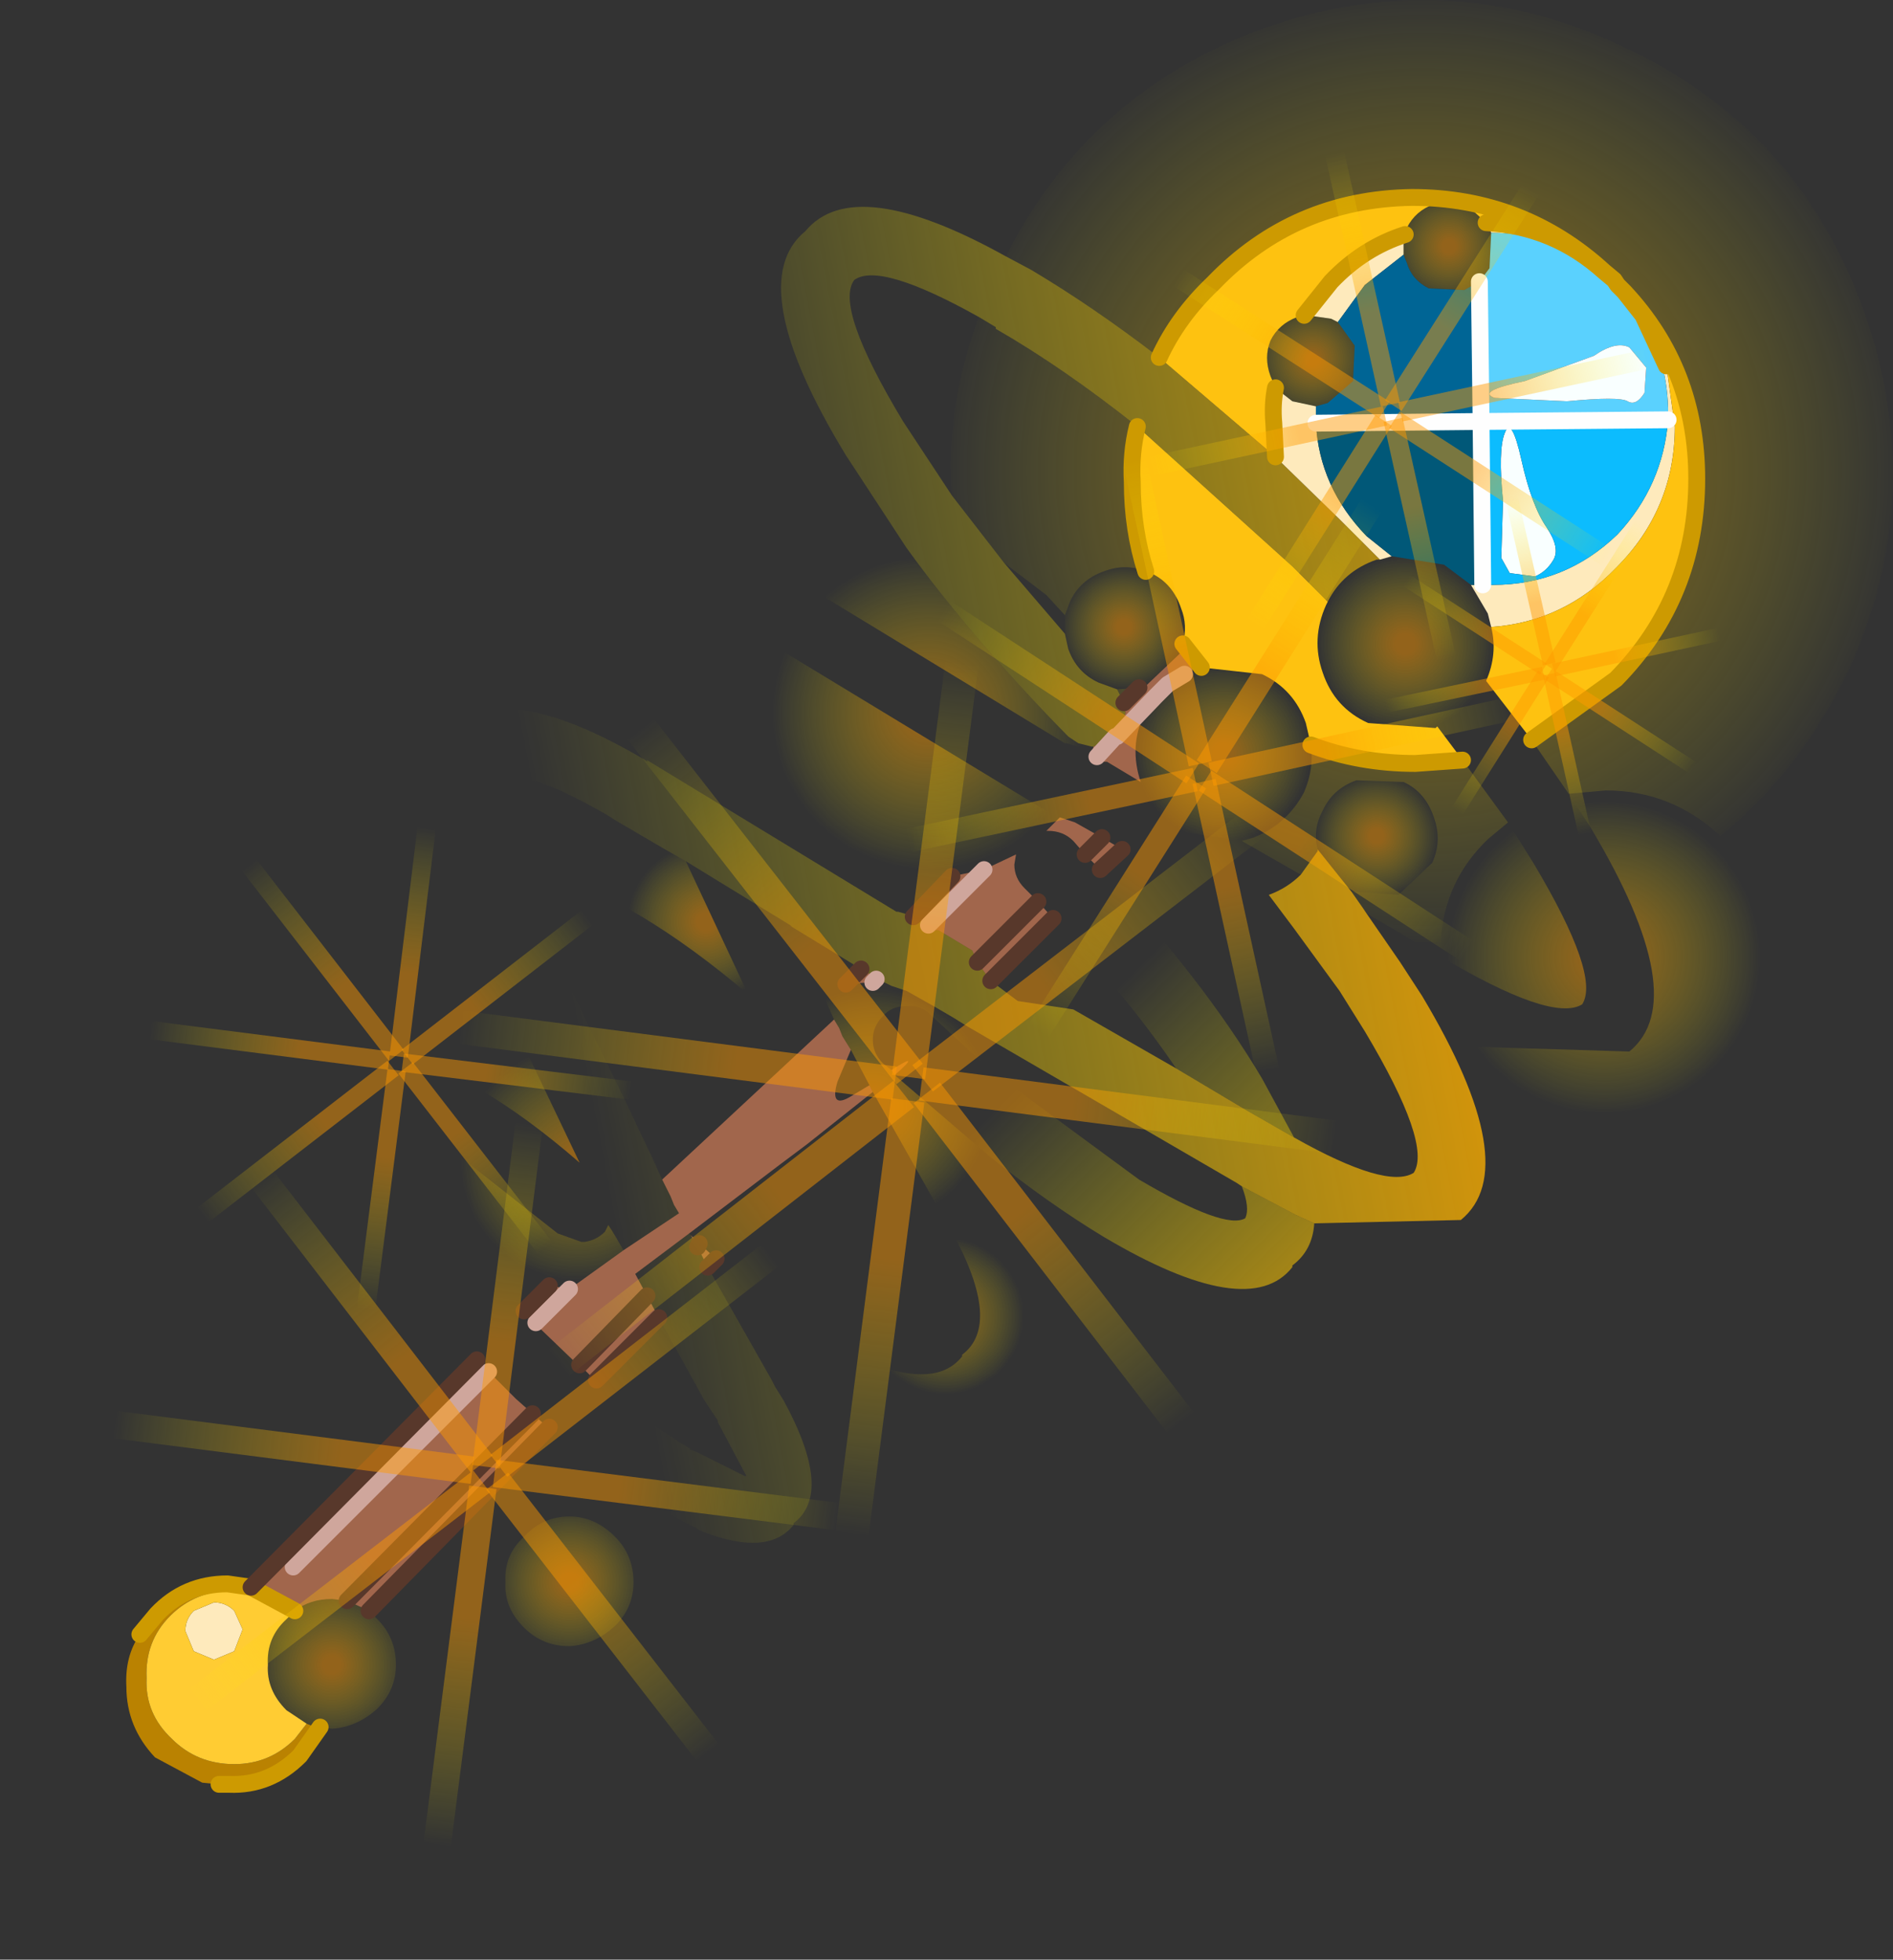 <?xml version="1.0" encoding="UTF-8"?>
<svg version="1.1" viewBox="0 0 56.174 58.164" xmlns="http://www.w3.org/2000/svg" xmlns:cc="http://creativecommons.org/ns#" xmlns:dc="http://purl.org/dc/elements/1.1/" xmlns:rdf="http://www.w3.org/1999/02/22-rdf-syntax-ns#" xmlns:xlink="http://www.w3.org/1999/xlink">
<rect x="0" y="0" width="56.174" height="58.164" fill="#333333" stroke="none"/>
<g transform="translate(-246.9 -170.89)">
<use transform="translate(250.65,170.9)" width="52.4" height="53.2" xlink:href="#b"/>
<use transform="matrix(-.106 -.136 .136 -.106 260.55 214.25)" width="5.75" height="99.05" xlink:href="#a"/>
<use transform="matrix(.106 .136 -.13 .1 286.85 192.6)" width="5.75" height="99.05" xlink:href="#a"/>
<use transform="matrix(.136 -.106 .106 .136 263 189.6)" width="5.75" height="99.05" xlink:href="#a"/>
<use transform="matrix(-.136 .106 -.1 -.13 284.7 215.9)" width="5.75" height="99.05" xlink:href="#a"/>
<use transform="matrix(-.171 -.022 .022 -.171 272.15 220.55)" width="5.75" height="99.05" xlink:href="#a"/>
<use transform="matrix(.171 .022 -.021 .163 275.45 186.65)" width="5.75" height="99.05" xlink:href="#a"/>
<use transform="matrix(.022 -.171 .171 .022 256.45 201.35)" width="5.75" height="99.05" xlink:href="#a"/>
<use transform="matrix(-.022 .171 -.163 -.021 290.45 204.65)" width="5.75" height="99.05" xlink:href="#a"/>
<use transform="matrix(-.087 -.113 .113 -.087 250.25 223.8)" width="5.75" height="99.05" xlink:href="#a"/>
<use transform="matrix(.087 .113 -.107 .083 272.05 205.85)" width="5.75" height="99.05" xlink:href="#a"/>
<use transform="matrix(.113 -.087 .087 .113 252.25 203.4)" width="5.75" height="99.05" xlink:href="#a"/>
<use transform="matrix(-.113 .087 -.083 -.107 270.2 225.2)" width="5.75" height="99.05" xlink:href="#a"/>
<use transform="matrix(-.141 -.018 .018 -.141 259.85 229.05)" width="5.75" height="99.05" xlink:href="#a"/>
<use transform="matrix(.141 .018 -.017 .135 262.6 201)" width="5.75" height="99.05" xlink:href="#a"/>
<use transform="matrix(.018 -.141 .141 .018 246.9 213.15)" width="5.75" height="99.05" xlink:href="#a"/>
<use transform="matrix(-.018 .141 -.135 -.017 275 215.9)" width="5.75" height="99.05" xlink:href="#a"/>
<use transform="matrix(-.058 -.075 .075 -.058 251.3 208.55)" width="5.75" height="99.05" xlink:href="#a"/>
<use transform="matrix(.058 .075 -.071 .055 265.85 196.6)" width="5.75" height="99.05" xlink:href="#a"/>
<use transform="matrix(.075 -.058 .058 .075 252.7 194.95)" width="5.75" height="99.05" xlink:href="#a"/>
<use transform="matrix(-.075 .058 -.055 -.071 264.6 209.45)" width="5.75" height="99.05" xlink:href="#a"/>
<use transform="matrix(-.094 -.012 .012 -.094 257.75 212)" width="5.75" height="99.05" xlink:href="#a"/>
<use transform="matrix(.094 .012 -.011 .09 259.55 193.3)" width="5.75" height="99.05" xlink:href="#a"/>
<use transform="matrix(.012 -.094 .094 .012 249.1 201.45)" width="5.75" height="99.05" xlink:href="#a"/>
<use transform="matrix(-.012 .094 -.09 -.011 267.8 203.25)" width="5.75" height="99.05" xlink:href="#a"/>
<use transform="matrix(.103 .067 -.065 .103 288.85 183.25)" width="5.75" height="99.05" xlink:href="#a"/>
<use transform="matrix(-.103 -.067 .062 -.098 276.55 204)" width="5.75" height="99.05" xlink:href="#a"/>
<use transform="matrix(-.065 .103 -.103 -.067 293.05 200.4)" width="5.75" height="99.05" xlink:href="#a"/>
<use transform="matrix(.065 -.103 .098 .064 272.4 187.8)" width="5.75" height="99.05" xlink:href="#a"/>
<use transform="matrix(.119 -.026 .026 .12 279.6 181.75)" width="5.75" height="99.05" xlink:href="#a"/>
<use transform="matrix(-.119 .026 -.025 -.114 285.45 205.3)" width="5.75" height="99.05" xlink:href="#a"/>
<use transform="matrix(.026 .12 -.119 .026 294.55 190.95)" width="5.75" height="99.05" xlink:href="#a"/>
<use transform="matrix(-.026 -.12 .113 -.024 271.25 196.75)" width="5.75" height="99.05" xlink:href="#a"/>
<use transform="matrix(.085 .055 -.054 .085 293.35 174.35)" width="5.75" height="99.05" xlink:href="#a"/>
<use transform="matrix(-.085 -.055 .051 -.081 283.15 191.55)" width="5.75" height="99.05" xlink:href="#a"/>
<use transform="matrix(-.054 .085 -.085 -.055 296.85 188.55)" width="5.75" height="99.05" xlink:href="#a"/>
<use transform="matrix(.054 -.085 .081 .052 279.8 178.15)" width="5.75" height="99.05" xlink:href="#a"/>
<use transform="matrix(.098 -.021 .022 .099 285.7 173.15)" width="5.75" height="99.05" xlink:href="#a"/>
<use transform="matrix(-.098 .021 -.021 -.094 290.6 192.6)" width="5.75" height="99.05" xlink:href="#a"/>
<use transform="matrix(.022 .099 -.098 .021 298.1 180.75)" width="5.75" height="99.05" xlink:href="#a"/>
<use transform="matrix(-.022 -.099 .093 -.02 278.85 185.5)" width="5.75" height="99.05" xlink:href="#a"/>
<use transform="matrix(.057 .037 -.036 .057 296.3 184.95)" width="5.75" height="99.05" xlink:href="#a"/>
<use transform="matrix(-.057 -.037 .034 -.054 289.5 196.35)" width="5.75" height="99.05" xlink:href="#a"/>
<use transform="matrix(-.036 .057 -.057 -.037 298.6 194.4)" width="5.75" height="99.05" xlink:href="#a"/>
<use transform="matrix(.036 -.057 .054 .035 287.25 187.45)" width="5.75" height="99.05" xlink:href="#a"/>
<use transform="matrix(.065 -.014 .015 .066 291.2 184.1)" width="5.75" height="99.05" xlink:href="#a"/>
<use transform="matrix(-.065 .014 -.014 -.063 294.45 197.1)" width="5.75" height="99.05" xlink:href="#a"/>
<use transform="matrix(.015 .066 -.065 .014 299.4 189.2)" width="5.75" height="99.05" xlink:href="#a"/>
<use transform="matrix(-.015 -.066 .062 -.013 286.6 192.35)" width="5.75" height="99.05" xlink:href="#a"/>
</g>
<defs>
<g id="b" transform="translate(-250.65,-170.9)">
<path d="m273.8 187.15-1.8-2.75q-3.1-5.1-1.2-6.65 1.45-1.75 5.95 0.75l0.75 0.4q1.85 1.1 3.8 2.6l3.45 2.95 0.05 0.05 1.85 1.8 1.2 1.2h-0.1q-1 0.35-1.45 1.25l-1.05-1.05-4.6-4.15q-2.2-1.75-4.2-2.9v-0.05l-0.5-0.3q-2.95-1.65-3.7-1.1-0.6 0.8 1.45 4.2l1.45 2.2 1.55 2 1.8 2.1 0.1 0.45q0.25 0.7 0.9 1l0.55 0.2 0.2 0.4 0.05 0.3-0.25 0.7h-0.05l-0.65 0.3h-0.05l-0.4-0.1-0.3-0.2q-2.85-2.9-4.8-5.6" fill="url(#u)" fill-rule="evenodd"/>
<path d="m275.15 196.9-0.65 0.05q-2.05 0-3.5-1.4-1.45-1.45-1.45-3.5 0-1.1 0.4-1.95l0.15 0.1 7.75 4.7 0.5 0.25-0.4 0.4q-0.4 0-0.65 0.25l-0.25 0.45-0.95 0.45-0.95 0.2m4.15-3.65-0.35-0.2h-0.05l-0.35-0.1h-0.05l-7.4-4.5v0.05l-0.05-0.05q1.2-1.1 2.75-1.3 1.95 2.7 4.8 5.6l0.3 0.2 0.4 0.1h0.05l-0.05 0.2m-0.8-3.55-1.8-2.1 1.25 0.95 0.55 0.6v0.55" fill="url(#t)" fill-rule="evenodd"/>
<path d="m270.4 198.4v0.05l-0.05-0.1 0.05 0.05m-3.15-1.95 1.85 3.95q-1.65-1.4-3.15-2.3l-0.6-0.35q0.15-0.7 0.7-1.25l0.5-0.45 0.7 0.4" fill="url(#j)" fill-rule="evenodd"/>
<path d="m276.75 178.5q2.45-4.85 7.6-6.75 5.45-1.95 10.65 0.5 5.25 2.4 7.2 7.85t-0.45 10.7q-1.45 3-3.8 4.9-1.45-1.35-3.4-1.35l-1.1 0.1-1.1-1.6 2.5-1.8q2.4-2.45 2.4-5.95 0-3.25-2.15-5.55l0.55 0.7-0.8-0.95q-1.65-1.6-3.8-1.75l-0.05-0.05q2 0.1 3.5 1.45l0.3 0.25 0.1 0.15 0.2 0.2-0.2-0.2-0.1-0.15-0.3-0.25q-2.4-2.2-5.7-2.2-3.5 0.05-5.9 2.55-1.05 1-1.6 2.2-1.95-1.5-3.8-2.6l-0.75-0.4m13.55 14.95 1.35 1.85-0.6 0.5q-1.3 1.25-1.4 3.05h-0.75l-1.45-0.85-0.1-0.15-0.35-0.5 1.4 0.1 1-0.95q0.3-0.65 0.05-1.35-0.25-0.75-0.9-1.05l-1.4-0.05q-0.7 0.25-1 0.9-0.3 0.55-0.15 1.15v0.05l-0.5 0.7-1.75-1 0.35-0.1q1-0.4 1.5-1.35 0.3-0.7 0.2-1.4 1.45 0.55 3.1 0.55l1.4-0.1m-10.05-1.7-0.2-0.4 0.65-0.05-0.45 0.45m-3.55-4.15-1.55-2q-0.2-2.65 0.8-5.3l0.5 0.3v0.05q2 1.15 4.2 2.9-0.2 0.8-0.15 1.65 0 1.4 0.4 2.65-0.6-0.25-1.25 0-0.7 0.25-1 0.9l-0.15 0.4-0.55-0.6-1.25-0.95m11.9-9.75v0.05q-1.25 0.45-2.25 1.45l-0.75 0.9 0.8-1q0.95-1 2.2-1.4" fill="url(#i)" fill-rule="evenodd"/>
<path d="m287.85 187.5-1.2-1.2-1.85-1.8-0.1-0.9v-0.15l0.1-1 0.45 0.35 0.7 0.15v0.5q0.1 1.9 1.5 3.35l0.75 0.6-0.35 0.1m3.3-9.7-0.05-0.15q2 0.1 3.55 1.5l-0.15-0.05-0.1-0.15q-1.4-1.15-3.25-1.15m-2.6 0.2v0.45l-1.15 0.9-0.8 1.1-0.2-0.1-0.7-0.1 0.7-0.85q0.95-1 2.15-1.4m2.35 10.25h0.3q2.15 0 3.7-1.5 1.35-1.45 1.5-3.4v-0.35q-0.05-1.55-0.8-2.7l0.75 1.45 0.25 1.8q0 2.45-1.75 4.2-1.55 1.6-3.7 1.75l-0.1-0.4-0.5-0.85h0.35m-37.05 30.45 0.25 0.55-0.25 0.65-0.6 0.25-0.6-0.25-0.25-0.6q0-0.35 0.25-0.6l0.6-0.25q0.35 0 0.6 0.25" fill="#feeabc" fill-rule="evenodd"/>
<path d="m291.1 177.65 0.05 0.15-0.05 1.05-0.3 0.4-0.45 0.25-1.05-0.05q-0.5-0.25-0.65-0.75l-0.1-0.25v-0.45l0.05-0.1v-0.05l0.05-0.2q0.25-0.5 0.8-0.7l1 0.05 0.55 0.5 0.05 0.05 0.05 0.1" fill="url(#h)" fill-rule="evenodd"/>
<path d="m291.15 177.8q1.85 0 3.25 1.15l0.1 0.15 0.15 0.05q-1.55-1.4-3.55-1.5l-0.05-0.1q2.15 0.15 3.8 1.75l0.8 0.95 0.7 1.5-0.75-1.45q0.75 1.15 0.8 2.7v0.35l-5.55 0.05-0.05-4.15 0.3-0.4 0.05-1.05m4.6 4-0.5-0.6q-0.4-0.2-1.05 0.25l-2.05 0.75q-1.45 0.3-0.9 0.5l2.15 0.1q1.55-0.15 1.8 0t0.5-0.25l0.05-0.75" fill="#5ad1fe" fill-rule="evenodd"/>
<path d="m292.35 192.85-1.35-1.75q0.35-0.8 0.15-1.6 2.15-0.15 3.7-1.75 1.75-1.75 1.75-4.2l-0.25-1.8-0.7-1.5-0.55-0.7q2.15 2.3 2.15 5.55 0 3.5-2.4 5.95l-2.5 1.8m-2.8-0.4 0.75 1-1.4 0.1q-1.65 0-3.1-0.55l-0.15-0.65q-0.35-1-1.3-1.45l-1.8-0.2-0.55-0.7q0.15-0.55-0.05-1.05-0.25-0.75-0.9-1.05l-0.15-0.05q-0.4-1.25-0.4-2.65-0.05-0.85 0.15-1.65l4.6 4.15 1.05 1.05-0.05 0.1q-0.45 1-0.1 2 0.35 1.05 1.35 1.5l2 0.15 0.05-0.05m-4.8-8-3.45-2.95q0.55-1.2 1.6-2.2 2.4-2.5 5.9-2.55 3.3 0 5.7 2.2-1.5-1.35-3.5-1.45l-0.55-0.5-1-0.05q-0.55 0.2-0.8 0.7l-0.05 0.2q-1.25 0.4-2.2 1.4l-0.8 1-0.2 0.05q-0.55 0.2-0.8 0.7-0.2 0.5 0 1.05l0.15 0.35q-0.1 0.5-0.05 1.05l0.05 1" fill="#fec210" fill-rule="evenodd"/>
<path d="m288.6 177.9-0.05 0.1q-1.2 0.4-2.15 1.4l-0.7 0.85h-0.1l0.75-0.9q1-1 2.25-1.45m-0.05 0.55 0.1 0.25q0.15 0.5 0.65 0.75l1.05 0.05 0.45-0.25 0.05 4.15-4.9 0.05v-0.5l0.35-0.1 0.75-0.65 0.05-1.05-0.5-0.7 0.8-1.1 1.15-0.9m-3.8 3.95 0.05 0.05-0.1 1q-0.05-0.55 0.05-1.05" fill="#006595" fill-rule="evenodd"/>
<path d="m285.7 180.25 0.7 0.1 0.2 0.1 0.5 0.7-0.05 1.05-0.75 0.65-0.35 0.1-0.7-0.15-0.45-0.35-0.05-0.05-0.15-0.35q-0.2-0.55 0-1.05 0.25-0.5 0.8-0.7l0.2-0.05h0.1" fill="url(#g)" fill-rule="evenodd"/>
<path d="m284.8 184.5-0.05-0.05-0.05-1v0.15l0.1 0.9m1.15-1.05 4.9-0.05 0.05 4.85h-0.35l-0.8-0.6-1.55-0.25-0.75-0.6q-1.4-1.45-1.5-3.35" fill="#015878" fill-rule="evenodd"/>
<path d="m295.75 181.8-0.05 0.75q-0.25 0.4-0.5 0.25t-1.8 0l-2.15-0.1q-0.55-0.2 0.9-0.5l2.05-0.75q0.65-0.45 1.05-0.25l0.5 0.6m-3.7 2.75q0.3 1.35 0.75 2 0.4 0.6 0.2 0.95t-0.55 0.5l-0.75-0.1-0.25-0.45 0.05-1.7q-0.15-1.5 0.05-2 0.2-0.55 0.5 0.8" fill="#f9ffff" fill-rule="evenodd"/>
<path d="m292.05 184.55q-0.3-1.35-0.5-0.8-0.2 0.5-0.05 2l-0.05 1.7 0.25 0.45 0.75 0.1q0.35-0.15 0.55-0.5t-0.2-0.95q-0.45-0.65-0.75-2m4.35-1.2q-0.15 1.95-1.5 3.4-1.55 1.5-3.7 1.5h-0.3l-0.05-4.85 5.55-0.05" fill="#0cbcfe" fill-rule="evenodd"/>
<path d="m280.05 191.35-0.55-0.2q-0.65-0.3-0.9-1l-0.1-0.45v-0.55l0.15-0.4q0.3-0.65 1-0.9 0.65-0.25 1.25 0l0.15 0.05q0.65 0.3 0.9 1.05 0.2 0.5 0.05 1.05l-0.1 0.3-1 0.95-0.2 0.05-0.65 0.05" fill="url(#f)" fill-rule="evenodd"/>
<path d="m272.8 203.3q-0.75 0.6-1.95 1.55l-0.8 0.6-2.7 2.05-1.6 1.2 0.35 0.65-2 2.05 2-2.05 0.35 0.65-1.85 1.85h-0.05l-0.45-0.45h-0.05l-1.25-1.2v-0.05l1-1-1 1h-0.05l-0.3-0.35 0.75-0.75 0.6 0.1 1.6-1.15 1.65-1.1-0.15-0.25-0.1-0.25-0.25-0.5 5.1-4.75 0.15 0.25 0.1 0.25 0.25 0.4-0.4 0.95q-0.25 0.85 0.45 0.4l0.5-0.3 0.1 0.2m-5.4 4.25 0.25 0.25 0.5 0.45-0.25 0.25-0.3-0.6-0.2-0.35m-4.2 5.7-5.35 5.45-0.65-0.3-0.45-0.05q-0.65 0-1.1 0.35l-1.3-0.7 6.7-6.75 1.15 1.15 0.45 0.4 0.05 0.05 0.45 0.4h0.05m10.8-15.15 1.15-1.2 0.95-0.2 0.95-0.45-0.05 0.3q0 0.4 0.3 0.7l0.4 0.4 0.45 0.5-1.85 1.85-0.4-0.55-0.15-0.35-1-0.6h-0.1v-0.05h-0.05l-0.15-0.1 1.65-1.65-1.65 1.65-0.15-0.1-0.3-0.15m4.35-2.95 0.45 0.15 0.8 0.45 0.6 0.35-0.65 0.6-0.45-0.45-0.35-0.4q-0.3-0.3-0.75-0.3h-0.05l0.4-0.4m2.4-1.05-1-0.6h-0.1v-0.05h-0.05l-0.3-0.2 0.05-0.2 0.65-0.3h0.05l0.25-0.7-0.05-0.3 0.45-0.45 0.2-0.05 1-0.95 0.1-0.3 0.55 0.7-0.2 0.05-0.3 0.15-0.5 0.3-0.35 0.35-0.35 0.55q-0.45 0.95-0.1 2m-8.75 6 0.45-0.45 0.35 0.2 0.1 0.1-0.1 0.1 0.1-0.1 0.25 0.1h-0.5l-0.65 0.05m8-7.35-0.55 0.6 0.55-0.6m-0.4 3-0.5 0.5 0.5-0.5m-1.9 1.9-1.8 1.8 1.8-1.8m2.35-4.9 1.15-1.2-1.15 1.2m-6.7 9.9q0.95-0.6 0.1 0.15l-0.1-0.15m-5.7 5.15-0.05 0.1 0.05-0.1m-12.05 9.6 5.8-5.8-5.8 5.8m1.6 1 5.5-5.55-5.5 5.55" fill="#a1664c" fill-rule="evenodd"/>
<path d="m283.75 195.85-1.65-0.25q-1-0.45-1.35-1.5t0.1-2l0.35-0.55 0.35-0.35 0.5-0.3 0.3-0.15 0.2-0.05 1.8 0.2q0.95 0.45 1.3 1.45l0.15 0.65q0.1 0.7-0.2 1.4-0.5 0.95-1.5 1.35l-0.35 0.1" fill="url(#e)" fill-rule="evenodd"/>
<path d="m285.9 207.2q-0.05 0.8-0.65 1.25v0.05q-1.3 1.65-5.6-0.9-1.65-1-3.4-2.4l-2.8-2.4q0.85-0.75-0.1-0.15l-0.25-0.2q-0.3-0.3-0.3-0.7t0.3-0.7q0.25-0.3 0.7-0.3 0.4-0.05 0.7 0.25l1.85 1.7 4.35 3.2q2.55 1.5 3.15 1.15 0.15-0.3-0.1-0.95l1.6 0.85 0.55 0.25m-6.35-10.5q3.05 3.25 4.8 6.2l0.95 1.75-1.4-0.8-2.1-1.25q-1.45-2.15-3.65-4.45l-0.45-0.5-0.4-0.4q-0.3-0.3-0.3-0.7l0.05-0.3 0.25-0.45q0.25-0.25 0.65-0.25h0.05q0.45 0 0.75 0.3l0.35 0.4 0.45 0.45" fill="url(#d)" fill-rule="evenodd"/>
<path d="m291 191.1v0.05q-0.5 0.95-1.45 1.3l-0.05 0.05-2-0.15q-1-0.45-1.35-1.5-0.35-1 0.1-2l0.05-0.1q0.45-0.9 1.45-1.25h0.1l0.35-0.1 1.55 0.25 0.8 0.6 0.5 0.85 0.1 0.4q0.2 0.8-0.15 1.6" fill="url(#c)" fill-rule="evenodd"/>
<path d="m287 197.35-1-1.25q-0.15-0.6 0.15-1.15 0.3-0.65 1-0.9l1.4 0.05q0.65 0.3 0.9 1.05 0.25 0.7-0.05 1.35l-1 0.95-1.4-0.1" fill="url(#s)" fill-rule="evenodd"/>
<path d="m297.95 195.7 0.05 0.1q1.45 1.4 1.45 3.5 0 2-1.4 3.45-1.45 1.45-3.5 1.45t-3.5-1.4l-0.7-0.85 4.9 0.15q1.9-1.55-1.15-6.65l-0.65-1 1.1-0.1q1.95 0 3.4 1.35m-6.3-0.4 0.75 1.2q2 3.35 1.45 4.2-0.9 0.55-4.25-1.45l0.05-0.4q0.1-1.8 1.4-3.05l0.6-0.5" fill="url(#r)" fill-rule="evenodd"/>
<path d="m276.75 211.8q-0.75 0.7-1.8 0.75-1.1-0.05-1.8-0.75l-0.4-0.45q1.95 0.75 2.7-0.2v-0.05q1.2-0.9-0.3-3.65 0.9 0.05 1.6 0.75t0.75 1.8q-0.05 1.05-0.75 1.8" fill="url(#q)" fill-rule="evenodd"/>
<path d="m276.25 205.2-0.8 1.15-0.65 0.5-2-3.55-0.1-0.2-0.55-1.05-0.25-0.4-0.1-0.25-0.15-0.25-0.35-0.8 0.7-0.25 0.65-0.05h0.5l0.2 0.1 0.45 0.15 0.8 0.45 0.6 0.35 0.4 0.25q0.55 0.6 0.75 1.35l-1.85-1.7q-0.3-0.3-0.7-0.25-0.45 0-0.7 0.3-0.3 0.3-0.3 0.7t0.3 0.7l0.25 0.2 0.1 0.15 2.8 2.4" fill="url(#p)" fill-rule="evenodd"/>
<path d="m261.1 203.2 0.35-0.4q0.45-0.5 1.05-0.75l1.6 3.35q-1.55-1.35-3-2.2m4.3 4.8-1.6 1.15-0.6-0.1-1.75-1q-1.1-1.1-1.1-2.6l0.05-0.35 3.05 2.4 0.7 0.25h0.1q0.35-0.05 0.6-0.3l0.1-0.2 0.1 0.15 0.15 0.25 0.2 0.35" fill="url(#o)" fill-rule="evenodd"/>
<path d="m257.85 218.7 0.25 0.25q0.55 0.55 0.55 1.35 0 0.75-0.55 1.3-0.6 0.55-1.35 0.6l-0.35-0.05h-0.15l-0.25-0.1-0.6-0.4q-0.6-0.6-0.55-1.35-0.05-0.8 0.55-1.35l0.25-0.25q0.45-0.35 1.1-0.35l0.45 0.05 0.65 0.3" fill="url(#n)" fill-rule="evenodd"/>
<path d="m253.7 223.85h-0.3l-0.5-0.05-1.4-0.75q-0.85-0.9-0.85-2.1-0.05-0.9 0.4-1.55l0.45-0.5q0.85-0.9 2.05-0.9 0.95 0 1.7 0.55-0.65-0.45-1.45-0.45-1.1 0-1.85 0.75t-0.7 1.85q-0.05 1.05 0.75 1.8 0.75 0.75 1.85 0.75 1.05 0 1.8-0.75l0.35-0.45 0.25 0.1-0.6 0.85q-0.8 0.8-1.95 0.85m1.75-5.2 0.1 0.1-0.1-0.1" fill="#ba8201" fill-rule="evenodd"/>
<path d="m256.4 222.15-0.6 0.85q-0.9 0.9-2.1 0.85 1.15-0.05 1.95-0.85l0.6-0.85h0.15m-5.35-2.75 0.5-0.6q0.85-0.9 2.1-0.9l0.7 0.1 1.3 0.7-0.25 0.25q-0.6 0.55-0.55 1.35-0.05 0.75 0.55 1.35l0.6 0.4-0.35 0.45q-0.75 0.75-1.8 0.75-1.1 0-1.85-0.75-0.8-0.75-0.75-1.8-0.05-1.1 0.7-1.85t1.85-0.75q0.8 0 1.45 0.45-0.75-0.55-1.7-0.55-1.2 0-2.05 0.9l-0.45 0.5m4.4-0.75 0.1 0.1-0.1-0.1m-1.6 0.05q-0.25-0.25-0.6-0.25l-0.6 0.25q-0.25 0.25-0.25 0.6l0.25 0.6 0.6 0.25 0.6-0.25 0.25-0.65-0.25-0.55" fill="#fc3" fill-rule="evenodd"/>
<path d="m262.45 219.2q-0.6-0.6-0.55-1.35-0.05-0.8 0.55-1.35 0.55-0.6 1.35-0.6 0.75 0 1.35 0.6 0.55 0.55 0.55 1.35 0 0.75-0.55 1.3-0.6 0.55-1.35 0.6-0.8 0-1.35-0.55" fill="url(#m)" fill-rule="evenodd"/>
<path d="m287.45 198 1 1.45 0.65 1q3.05 5.1 1.15 6.65l-4.35 0.1-0.55-0.25-1.6-0.85-0.15-0.1-8-4.65-0.4-0.25-0.6-0.35-0.8-0.45-0.45-0.15-0.2-0.1-0.25-0.1-0.1-0.1-0.35-0.2-2.05-1.25-0.05-0.05-3.1-1.9-0.7-0.4-1.45-0.85-0.15-0.1q-2.5-1.45-3.15-1.05-0.45 0.7 0.65 3.15l0.85 1.8 0.4 0.95 0.6 1.25 1.1 2.25 0.9 1.9 0.25 0.55 0.25 0.5 0.1 0.25 0.15 0.25-1.65 1.1-0.2-0.35-0.15-0.25-0.1-0.15-0.1 0.2q-0.25 0.25-0.6 0.3h-0.1l-0.7-0.25-3.05-2.4-0.45-0.25-1.65-0.85 0.85 1.65 0.75 1.15 2.55 3 0.3 0.35h0.05v0.05l1.25 1.2h0.05l0.45 0.45h0.05q1.45 1.25 2.8 2.05h-0.05l0.25 0.1 1.4 0.7h0.05l-0.85-1.6v-0.05l-0.4-0.6-1.35-2.45-0.7-1.3 1.6-1.2 0.05 0.05 0.2 0.35 0.3 0.6 1.9 3.35 0.1 0.2 0.25 0.4q1.5 2.75 0.3 3.65v0.05q-0.75 0.95-2.7 0.2l-1.4-0.75-3.15-2.35h-0.05l-0.45-0.4-0.05-0.05-0.45-0.4-1.15-1.15q-2.2-2.25-3.45-4.25l-0.2-0.3q-1.85-3.15-0.55-4.1 0.85-1.2 3.5 0.15l0.6 0.35 0.15 0.1q1.45 0.85 3 2.2l-1.6-3.35-0.55-1.15-1.3-2.9v0.05q-1.9-4.15-0.25-5.45 1.4-1.65 5.65 0.85l0.05 0.05v-0.05l7.4 4.5h0.05l0.35 0.1h0.05l0.05 0.05 0.3 0.15 0.3 0.2h0.05v0.05h0.1l1 0.6 0.15 0.35 0.4 0.55 0.8 0.6 1.65 0.25 3.05 1.75 2.1 1.25 1.4 0.8q2.75 1.55 3.55 1.05 0.55-0.85-1.45-4.2l-0.75-1.2-1.35-1.85-0.75-1q0.55-0.2 0.95-0.6l0.5-0.7v-0.05l1 1.25 0.35 0.5 0.1 0.15" fill="url(#l)" fill-rule="evenodd"/>
<path d="m256.4 222.15-0.6 0.85q-0.9 0.9-2.1 0.85h-0.3m-2.35-4.45 0.5-0.6q0.85-0.9 2.1-0.9l0.7 0.1m40.15-39.05q-1.5-1.35-3.5-1.45m4.1 2.05-0.2-0.2-0.1-0.15-0.3-0.25q-2.4-2.2-5.7-2.2-3.5 0.05-5.9 2.55-1.05 1-1.6 2.2m14.35-1.25-0.55-0.7q2.15 2.3 2.15 5.55 0 3.5-2.4 5.95l-2.5 1.8m-3.75-15q-1.25 0.4-2.2 1.4l-0.8 1m-4.95 3.3q-0.2 0.8-0.15 1.65 0 1.4 0.4 2.65m1.1 2.15 0.55 0.7m3.25 2.3q1.45 0.55 3.1 0.55l1.4-0.1m-5.55-9-0.05-1q-0.05-0.55 0.05-1.05m11.6-0.65-0.7-1.5m-40 38.45-1.3-0.7" fill="none" stroke="#cd9a01" stroke-linecap="round" stroke-linejoin="round" stroke-width=".5"/>
<path d="m285.95 183.45 4.9-0.05-0.05-4.15m5.6 4.1-5.55 0.05 0.05 4.85" fill="none" stroke="#fefefe" stroke-linecap="round" stroke-linejoin="round" stroke-width=".5"/>
<path d="m280 192.75h0.05m1.15-1.2 0.35-0.35 0.5-0.3m-2.6 2.45 0.55-0.6m-3.9 3.95-1.65 1.65m6.75-6.8-1.15 1.2m-7.25 7.3 0.1-0.1m-9.1 9.2-1 1m-1.4 1.45-5.8 5.8" fill="none" stroke="#cfa69c" stroke-linecap="round" stroke-linejoin="round" stroke-width=".5"/>
<path d="m268.15 208.25-0.25 0.25m-4.7 4.75-5.35 5.45m-3.5-0.7 6.7-6.75m12.95-13.15 1.15-1.2m5.05-0.8-0.65 0.6m-7.55 3.4 0.45-0.45m8.25-8.35-0.45 0.45m-1.15 4.5 0.5-0.5m-3.7 3.7 1.8-1.8m0.45 0.5-1.85 1.85m-12.2 11.4 2-2.05m1.5-1.45 0.05-0.1m-5.2 2 0.75-0.75m-0.5 3.8-5.5 5.55m7.4-6.55 1.85-1.85" fill="none" stroke="#58382b" stroke-linecap="round" stroke-linejoin="round" stroke-width=".5"/>
</g>
<linearGradient id="u" x1="-819.2" x2="819.2" gradientTransform="matrix(.02 -.004 .004 .021 285.15 191.8)" gradientUnits="userSpaceOnUse">
<stop stop-color="#ff0" stop-opacity="0" offset="0"/>
<stop stop-color="#f90" offset="1"/>
</linearGradient>
<radialGradient id="t" cx="0" cy="0" r="819.2" gradientTransform="matrix(-.004 -.004 .004 -.004 274.45 192.05)" gradientUnits="userSpaceOnUse">
<stop stop-color="#f90" stop-opacity=".471" offset=".114"/>
<stop stop-color="#ff0" stop-opacity="0" offset="1"/>
</radialGradient>
<radialGradient id="j" cx="0" cy="0" r="819.2" gradientTransform="matrix(-.002 -.002 .002 -.002 267.85 198.25)" gradientUnits="userSpaceOnUse">
<stop stop-color="#f90" stop-opacity=".471" offset=".114"/>
<stop stop-color="#ff0" stop-opacity="0" offset="1"/>
</radialGradient>
<radialGradient id="i" cx="0" cy="0" r="819.2" gradientTransform="matrix(.016 .007 -.007 .016 289.1 184.85)" gradientUnits="userSpaceOnUse">
<stop stop-color="#f90" stop-opacity=".471" offset=".114"/>
<stop stop-color="#ff0" stop-opacity="0" offset="1"/>
</radialGradient>
<radialGradient id="h" cx="0" cy="0" r="819.2" gradientTransform="matrix(.002 7e-4 -7e-4 .002 289.9 178.2)" gradientUnits="userSpaceOnUse">
<stop stop-color="#f90" stop-opacity=".471" offset=".114"/>
<stop stop-color="#ff0" stop-opacity="0" offset="1"/>
</radialGradient>
<radialGradient id="g" cx="0" cy="0" r="819.2" gradientTransform="matrix(.002 7e-4 -7e-4 .002 285.85 181.55)" gradientUnits="userSpaceOnUse">
<stop stop-color="#f90" stop-opacity=".471" offset=".114"/>
<stop stop-color="#ff0" stop-opacity="0" offset="1"/>
</radialGradient>
<radialGradient id="f" cx="0" cy="0" r="819.2" gradientTransform="matrix(.002 .001 -.001 .002 280.25 189.5)" gradientUnits="userSpaceOnUse">
<stop stop-color="#f90" stop-opacity=".471" offset=".114"/>
<stop stop-color="#ff0" stop-opacity="0" offset="1"/>
</radialGradient>
<radialGradient id="e" cx="0" cy="0" r="819.2" gradientTransform="matrix(.003 .001 -.001 .003 283.2 193.25)" gradientUnits="userSpaceOnUse">
<stop stop-color="#f90" stop-opacity=".471" offset=".114"/>
<stop stop-color="#ff0" stop-opacity="0" offset="1"/>
</radialGradient>
<linearGradient id="d" x1="-819.2" x2="819.2" gradientTransform="matrix(.008 .007 -.004 .004 284.95 207.6)" gradientUnits="userSpaceOnUse">
<stop stop-color="#ff0" stop-opacity="0" offset="0"/>
<stop stop-color="#f90" offset="1"/>
</linearGradient>
<radialGradient id="c" cx="0" cy="0" r="819.2" gradientTransform="matrix(.003 .001 -.001 .003 288.6 190)" gradientUnits="userSpaceOnUse">
<stop stop-color="#f90" stop-opacity=".471" offset=".114"/>
<stop stop-color="#ff0" stop-opacity="0" offset="1"/>
</radialGradient>
<radialGradient id="s" cx="0" cy="0" r="819.2" gradientTransform="matrix(.002 .001 -.001 .002 287.75 195.7)" gradientUnits="userSpaceOnUse">
<stop stop-color="#f90" stop-opacity=".471" offset=".114"/>
<stop stop-color="#ff0" stop-opacity="0" offset="1"/>
</radialGradient>
<radialGradient id="r" cx="0" cy="0" r="819.2" gradientTransform="matrix(-.004 -.004 .004 -.004 294.5 199.3)" gradientUnits="userSpaceOnUse">
<stop stop-color="#f90" stop-opacity=".471" offset=".114"/>
<stop stop-color="#ff0" stop-opacity="0" offset="1"/>
</radialGradient>
<radialGradient id="q" cx="0" cy="0" r="819.2" gradientTransform="matrix(-.002 -.002 .002 -.002 274.95 209.95)" gradientUnits="userSpaceOnUse">
<stop stop-color="#f90" stop-opacity=".471" offset=".114"/>
<stop stop-color="#ff0" stop-opacity="0" offset="1"/>
</radialGradient>
<radialGradient id="p" cx="0" cy="0" r="819.2" gradientTransform="matrix(-.003 -.003 .003 -.003 272.8 203.7)" gradientUnits="userSpaceOnUse">
<stop stop-color="#f90" stop-opacity=".471" offset=".114"/>
<stop stop-color="#ff0" stop-opacity="0" offset="1"/>
</radialGradient>
<radialGradient id="o" cx="0" cy="0" r="819.2" gradientTransform="matrix(-.003 -.003 .003 -.003 264.05 205.4)" gradientUnits="userSpaceOnUse">
<stop stop-color="#f90" stop-opacity=".471" offset=".114"/>
<stop stop-color="#ff0" stop-opacity="0" offset="1"/>
</radialGradient>
<radialGradient id="n" cx="0" cy="0" r="819.2" gradientTransform="matrix(-.002 -.002 .002 -.002 256.75 220.3)" gradientUnits="userSpaceOnUse">
<stop stop-color="#f90" stop-opacity=".471" offset=".114"/>
<stop stop-color="#ff0" stop-opacity="0" offset="1"/>
</radialGradient>
<radialGradient id="m" cx="0" cy="0" r="819.2" gradientTransform="matrix(-.002 -.002 .002 -.002 263.8 217.85)" gradientUnits="userSpaceOnUse">
<stop stop-color="#f90" stop-opacity=".471" offset=".114"/>
<stop stop-color="#ff0" stop-opacity="0" offset="1"/>
</radialGradient>
<linearGradient id="l" x1="-819.2" x2="819.2" gradientTransform="matrix(.02 -.004 .004 .021 280.15 196.8)" gradientUnits="userSpaceOnUse">
<stop stop-color="#ff0" stop-opacity="0" offset="0"/>
<stop stop-color="#f90" offset="1"/>
</linearGradient>
<g id="a">
<path d="m5.75 0v99.05h-5.75v-99.05h5.75" fill="url(#k)" fill-rule="evenodd"/>
</g>
<linearGradient id="k" x1="-819.2" x2="819.2" gradientTransform="matrix(0 -.033 .004 0 2.85 50.75)" gradientUnits="userSpaceOnUse">
<stop stop-color="#f90" stop-opacity=".471" offset=".114"/>
<stop stop-color="#ff0" stop-opacity="0" offset="1"/>
</linearGradient>
</defs>
</svg>
